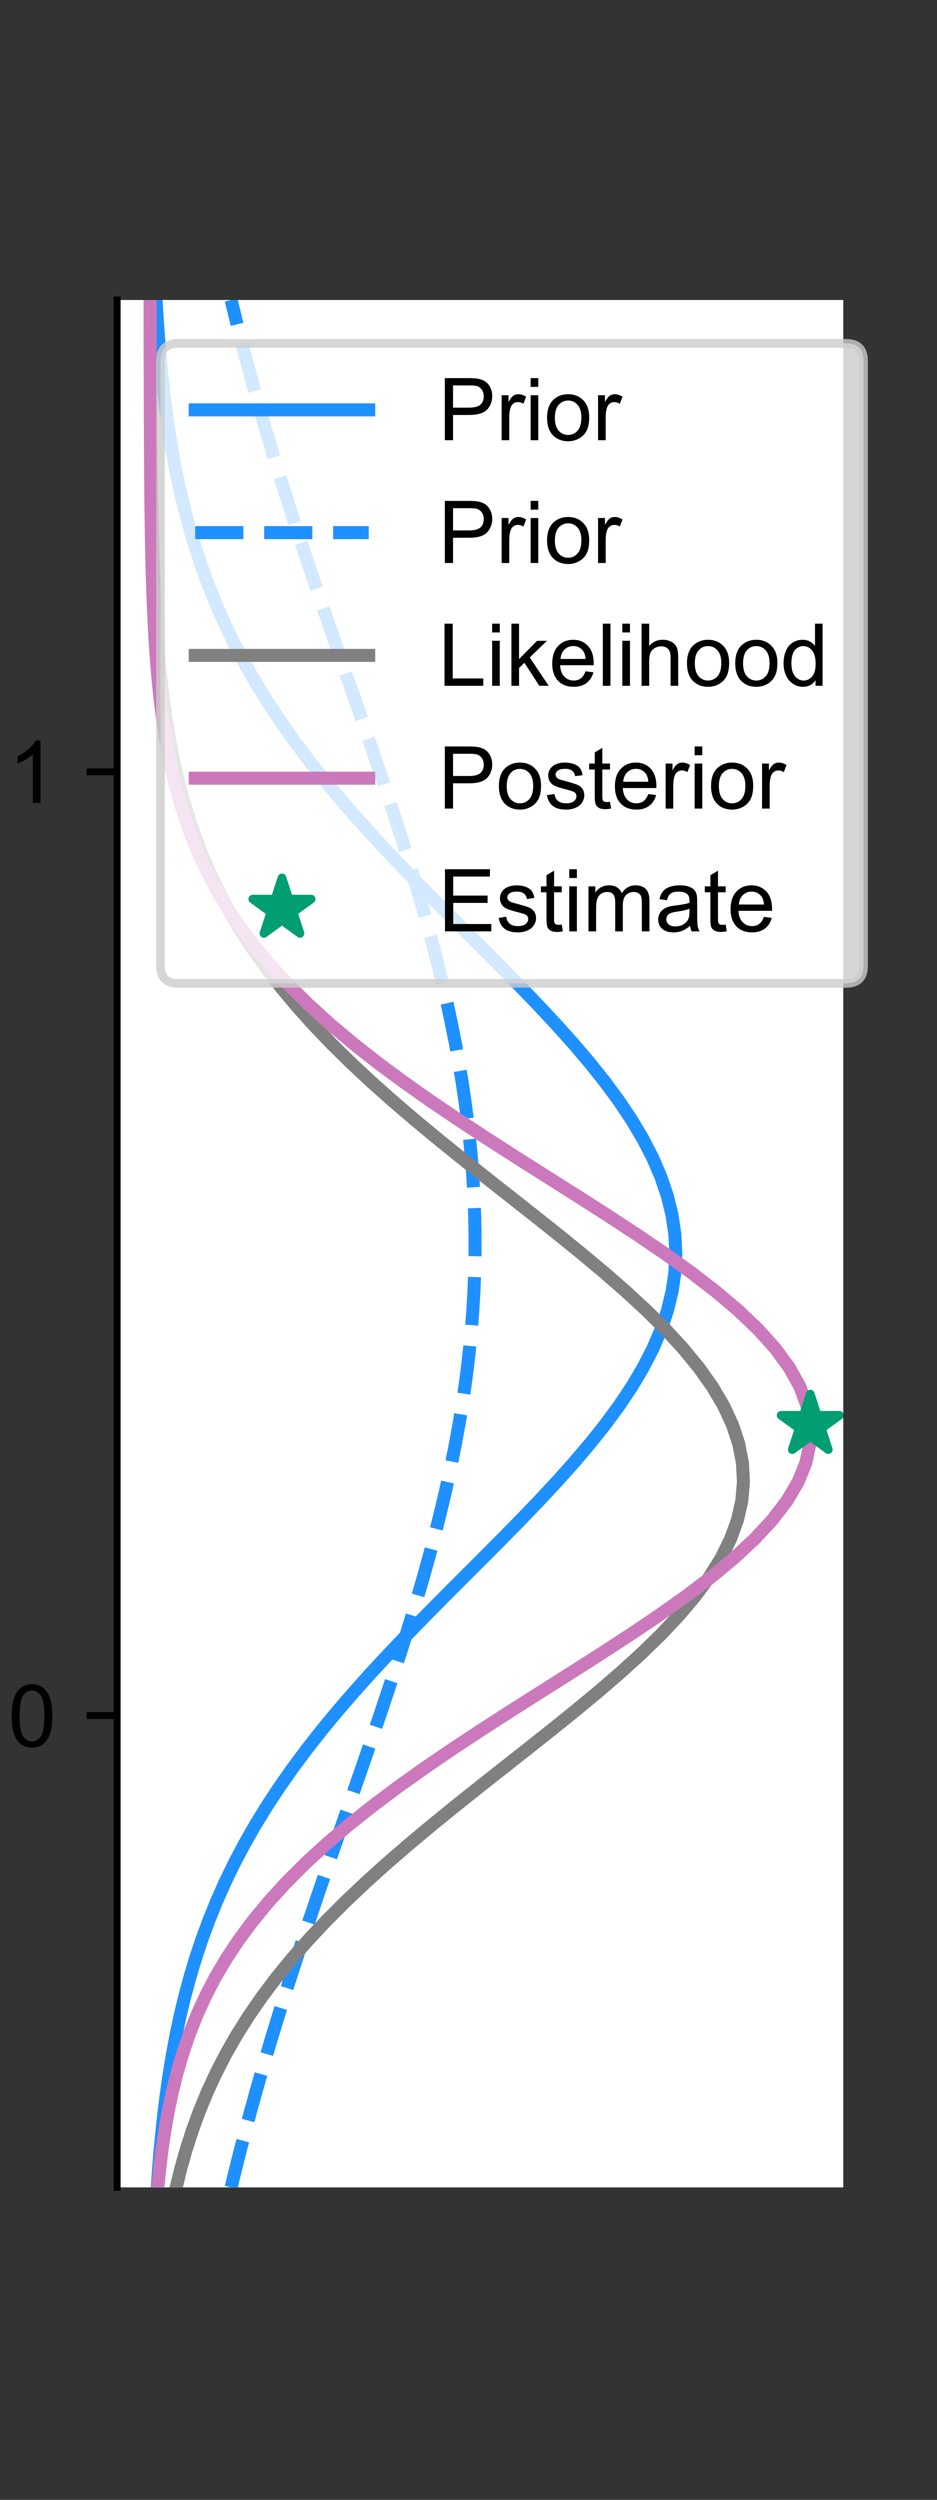 <?xml version="1.0" encoding="utf-8" standalone="no"?>
<!DOCTYPE svg PUBLIC "-//W3C//DTD SVG 1.1//EN"
  "http://www.w3.org/Graphics/SVG/1.1/DTD/svg11.dtd">
<!-- Created with matplotlib (https://matplotlib.org/) -->
<svg height="288pt" version="1.1" viewBox="0 0 108 288" width="108pt" xmlns="http://www.w3.org/2000/svg" xmlns:xlink="http://www.w3.org/1999/xlink">
 <rect x="0" y="0" width="108" height="288" fill="#333333" stroke="none"/>
 <defs>
  <style type="text/css">*{stroke-linecap:butt;stroke-linejoin:round;}</style>
 </defs>
 <g id="figure_1">
  <g id="patch_1">
   <path d="M 0 288 
L 108 288 
L 108 0 
L 0 0 
z
" style="fill:none;"/>
  </g>
  <g id="axes_1">
   <g id="patch_2">
    <path d="M 13.5 252 
L 97.2 252 
L 97.2 34.56 
L 13.5 34.56 
z
" style="fill:#ffffff;"/>
   </g>
   <g id="matplotlib.axis_1">
    <g id="ytick_1">
     <g id="line2d_1">
      <defs>
       <path d="M 0 0 
L -3.5 0 
" id="md2a6a7523d" style="stroke:#000000;stroke-width:0.8;"/>
      </defs>
      <g>
       <use style="stroke:#000000;stroke-width:0.8;" x="13.5" xlink:href="#md2a6a7523d" y="197.64"/>
      </g>
     </g>
     <g id="text_1">
      <!-- 0 -->
      <g transform="translate(0.939 201.219)scale(0.1 -0.1)">
       <defs>
        <path d="M 4.156 35.297 
Q 4.156 48 6.766 55.734 
Q 9.375 63.484 14.516 67.672 
Q 19.672 71.875 27.484 71.875 
Q 33.25 71.875 37.594 69.547 
Q 41.938 67.234 44.766 62.859 
Q 47.609 58.5 49.219 52.219 
Q 50.828 45.953 50.828 35.297 
Q 50.828 22.703 48.234 14.969 
Q 45.656 7.234 40.5 3 
Q 35.359 -1.219 27.484 -1.219 
Q 17.141 -1.219 11.234 6.203 
Q 4.156 15.141 4.156 35.297 
z
M 13.188 35.297 
Q 13.188 17.672 17.312 11.828 
Q 21.438 6 27.484 6 
Q 33.547 6 37.672 11.859 
Q 41.797 17.719 41.797 35.297 
Q 41.797 52.984 37.672 58.781 
Q 33.547 64.594 27.391 64.594 
Q 21.344 64.594 17.719 59.469 
Q 13.188 52.938 13.188 35.297 
z
" id="ArialMT-48"/>
       </defs>
       <use xlink:href="#ArialMT-48"/>
      </g>
     </g>
    </g>
    <g id="ytick_2">
     <g id="line2d_2">
      <g>
       <use style="stroke:#000000;stroke-width:0.8;" x="13.5" xlink:href="#md2a6a7523d" y="88.92"/>
      </g>
     </g>
     <g id="text_2">
      <!-- 1 -->
      <g transform="translate(0.939 92.499)scale(0.1 -0.1)">
       <defs>
        <path d="M 37.25 0 
L 28.469 0 
L 28.469 56 
Q 25.297 52.984 20.141 49.953 
Q 14.984 46.922 10.891 45.406 
L 10.891 53.906 
Q 18.266 57.375 23.781 62.297 
Q 29.297 67.234 31.594 71.875 
L 37.25 71.875 
z
" id="ArialMT-49"/>
       </defs>
       <use xlink:href="#ArialMT-49"/>
      </g>
     </g>
    </g>
   </g>
   <g id="line2d_3">
    <path clip-path="url(#p0536e6c8e3)" d="M 18.127 252 
L 18.283 249.804 
L 18.465 247.607 
L 18.676 245.411 
L 18.919 243.215 
L 19.198 241.018 
L 19.518 238.822 
L 19.882 236.625 
L 20.295 234.429 
L 20.762 232.233 
L 21.288 230.036 
L 21.877 227.84 
L 22.534 225.644 
L 23.265 223.447 
L 24.073 221.251 
L 24.963 219.055 
L 25.938 216.858 
L 27.004 214.662 
L 28.162 212.465 
L 29.414 210.269 
L 30.763 208.073 
L 32.209 205.876 
L 33.751 203.68 
L 35.387 201.484 
L 37.115 199.287 
L 38.931 197.091 
L 40.828 194.895 
L 42.801 192.698 
L 44.84 190.502 
L 46.936 188.305 
L 49.078 186.109 
L 51.252 183.913 
L 53.446 181.716 
L 55.644 179.52 
L 57.831 177.324 
L 59.988 175.127 
L 62.1 172.931 
L 64.149 170.735 
L 66.116 168.538 
L 67.984 166.342 
L 69.736 164.145 
L 71.354 161.949 
L 72.822 159.753 
L 74.127 157.556 
L 75.255 155.36 
L 76.194 153.164 
L 76.934 150.967 
L 77.468 148.771 
L 77.79 146.575 
L 77.896 144.378 
L 77.785 142.182 
L 77.459 139.985 
L 76.92 137.789 
L 76.175 135.593 
L 75.232 133.396 
L 74.1 131.2 
L 72.792 129.004 
L 71.319 126.807 
L 69.698 124.611 
L 67.944 122.415 
L 66.074 120.218 
L 64.104 118.022 
L 62.054 115.825 
L 59.941 113.629 
L 57.782 111.433 
L 55.595 109.236 
L 53.397 107.04 
L 51.204 104.844 
L 49.03 102.647 
L 46.889 100.451 
L 44.794 98.255 
L 42.756 96.058 
L 40.785 93.862 
L 38.889 91.665 
L 37.076 89.469 
L 35.35 87.273 
L 33.715 85.076 
L 32.176 82.88 
L 30.732 80.684 
L 29.386 78.487 
L 28.135 76.291 
L 26.979 74.095 
L 25.916 71.898 
L 24.942 69.702 
L 24.054 67.505 
L 23.248 65.309 
L 22.519 63.113 
L 21.863 60.916 
L 21.276 58.72 
L 20.751 56.524 
L 20.286 54.327 
L 19.873 52.131 
L 19.51 49.935 
L 19.192 47.738 
L 18.913 45.542 
L 18.671 43.345 
L 18.461 41.149 
L 18.279 38.953 
L 18.123 36.756 
L 17.99 34.56 
" style="fill:none;stroke:#1e90ff;stroke-linecap:square;stroke-width:1.5;"/>
   </g>
   <g id="line2d_4">
    <path clip-path="url(#p0536e6c8e3)" d="M 26.642 252 
L 27.175 249.804 
L 27.727 247.607 
L 28.298 245.411 
L 28.887 243.215 
L 29.493 241.018 
L 30.116 238.822 
L 30.757 236.625 
L 31.413 234.429 
L 32.084 232.233 
L 32.77 230.036 
L 33.469 227.84 
L 34.181 225.644 
L 34.904 223.447 
L 35.637 221.251 
L 36.38 219.055 
L 37.129 216.858 
L 37.885 214.662 
L 38.646 212.465 
L 39.409 210.269 
L 40.174 208.073 
L 40.938 205.876 
L 41.701 203.68 
L 42.459 201.484 
L 43.212 199.287 
L 43.957 197.091 
L 44.692 194.895 
L 45.415 192.698 
L 46.125 190.502 
L 46.82 188.305 
L 47.497 186.109 
L 48.154 183.913 
L 48.79 181.716 
L 49.403 179.52 
L 49.991 177.324 
L 50.551 175.127 
L 51.083 172.931 
L 51.585 170.735 
L 52.054 168.538 
L 52.491 166.342 
L 52.892 164.145 
L 53.257 161.949 
L 53.584 159.753 
L 53.873 157.556 
L 54.123 155.36 
L 54.332 153.164 
L 54.501 150.967 
L 54.627 148.771 
L 54.712 146.575 
L 54.755 144.378 
L 54.755 142.182 
L 54.712 139.985 
L 54.627 137.789 
L 54.501 135.593 
L 54.332 133.396 
L 54.123 131.2 
L 53.873 129.004 
L 53.584 126.807 
L 53.257 124.611 
L 52.892 122.415 
L 52.491 120.218 
L 52.054 118.022 
L 51.585 115.825 
L 51.083 113.629 
L 50.551 111.433 
L 49.991 109.236 
L 49.403 107.04 
L 48.79 104.844 
L 48.154 102.647 
L 47.497 100.451 
L 46.82 98.255 
L 46.125 96.058 
L 45.415 93.862 
L 44.692 91.665 
L 43.957 89.469 
L 43.212 87.273 
L 42.459 85.076 
L 41.701 82.88 
L 40.938 80.684 
L 40.174 78.487 
L 39.409 76.291 
L 38.646 74.095 
L 37.885 71.898 
L 37.129 69.702 
L 36.38 67.505 
L 35.637 65.309 
L 34.904 63.113 
L 34.181 60.916 
L 33.469 58.72 
L 32.77 56.524 
L 32.084 54.327 
L 31.413 52.131 
L 30.757 49.935 
L 30.116 47.738 
L 29.493 45.542 
L 28.887 43.345 
L 28.298 41.149 
L 27.727 38.953 
L 27.175 36.756 
L 26.642 34.56 
" style="fill:none;stroke:#1e90ff;stroke-dasharray:5.55,2.4;stroke-dashoffset:0;stroke-width:1.5;"/>
   </g>
   <g id="patch_3">
    <path d="M 13.5 252 
L 13.5 34.56 
" style="fill:none;stroke:#000000;stroke-linecap:square;stroke-linejoin:miter;stroke-width:0.8;"/>
   </g>
   <g id="line2d_5">
    <path clip-path="url(#p0536e6c8e3)" d="M 20.306 252 
L 20.849 249.804 
L 21.471 247.607 
L 22.18 245.411 
L 22.983 243.215 
L 23.89 241.018 
L 24.906 238.822 
L 26.038 236.625 
L 27.295 234.429 
L 28.68 232.233 
L 30.198 230.036 
L 31.853 227.84 
L 33.647 225.644 
L 35.578 223.447 
L 37.644 221.251 
L 39.842 219.055 
L 42.165 216.858 
L 44.603 214.662 
L 47.144 212.465 
L 49.774 210.269 
L 52.475 208.073 
L 55.23 205.876 
L 58.015 203.68 
L 60.806 201.484 
L 63.579 199.287 
L 66.306 197.091 
L 68.958 194.895 
L 71.508 192.698 
L 73.927 190.502 
L 76.185 188.305 
L 78.257 186.109 
L 80.116 183.913 
L 81.739 181.716 
L 83.105 179.52 
L 84.195 177.324 
L 84.996 175.127 
L 85.497 172.931 
L 85.69 170.735 
L 85.574 168.538 
L 85.15 166.342 
L 84.423 164.145 
L 83.404 161.949 
L 82.105 159.753 
L 80.545 157.556 
L 78.743 155.36 
L 76.722 153.164 
L 74.507 150.967 
L 72.126 148.771 
L 69.607 146.575 
L 66.977 144.378 
L 64.266 142.182 
L 61.502 139.985 
L 58.713 137.789 
L 55.924 135.593 
L 53.16 133.396 
L 50.443 131.2 
L 47.793 129.004 
L 45.229 126.807 
L 42.764 124.611 
L 40.412 122.415 
L 38.182 120.218 
L 36.082 118.022 
L 34.117 115.825 
L 32.289 113.629 
L 30.599 111.433 
L 29.047 109.236 
L 27.629 107.04 
L 26.341 104.844 
L 25.178 102.647 
L 24.133 100.451 
L 23.2 98.255 
L 22.372 96.058 
L 21.64 93.862 
L 20.997 91.665 
L 20.435 89.469 
L 19.946 87.273 
L 19.524 85.076 
L 19.16 82.88 
L 18.849 80.684 
L 18.584 78.487 
L 18.36 76.291 
L 18.171 74.095 
L 18.012 71.898 
L 17.88 69.702 
L 17.77 67.505 
L 17.68 65.309 
L 17.605 63.113 
L 17.544 60.916 
L 17.494 58.72 
L 17.454 56.524 
L 17.422 54.327 
L 17.396 52.131 
L 17.375 49.935 
L 17.359 47.738 
L 17.346 45.542 
L 17.336 43.345 
L 17.328 41.149 
L 17.321 38.953 
L 17.316 36.756 
L 17.313 34.56 
" style="fill:none;stroke:#808080;stroke-linecap:square;stroke-width:1.5;"/>
   </g>
   <g id="line2d_6">
    <path clip-path="url(#p0536e6c8e3)" d="M 18.195 252 
L 18.417 249.804 
L 18.686 247.607 
L 19.01 245.411 
L 19.398 243.215 
L 19.86 241.018 
L 20.405 238.822 
L 21.046 236.625 
L 21.793 234.429 
L 22.659 232.233 
L 23.656 230.036 
L 24.796 227.84 
L 26.09 225.644 
L 27.549 223.447 
L 29.183 221.251 
L 31 219.055 
L 33.005 216.858 
L 35.202 214.662 
L 37.591 212.465 
L 40.169 210.269 
L 42.928 208.073 
L 45.858 205.876 
L 48.944 203.68 
L 52.165 201.484 
L 55.496 199.287 
L 58.909 197.091 
L 62.371 194.895 
L 65.845 192.698 
L 69.292 190.502 
L 72.668 188.305 
L 75.93 186.109 
L 79.034 183.913 
L 81.934 181.716 
L 84.588 179.52 
L 86.956 177.324 
L 88.999 175.127 
L 90.684 172.931 
L 91.985 170.735 
L 92.88 168.538 
L 93.352 166.342 
L 93.395 164.145 
L 93.008 161.949 
L 92.197 159.753 
L 90.976 157.556 
L 89.365 155.36 
L 87.391 153.164 
L 85.086 150.967 
L 82.486 148.771 
L 79.631 146.575 
L 76.565 144.378 
L 73.331 142.182 
L 69.974 139.985 
L 66.538 137.789 
L 63.066 135.593 
L 59.599 133.396 
L 56.173 131.2 
L 52.823 129.004 
L 49.578 126.807 
L 46.464 124.611 
L 43.501 122.415 
L 40.706 120.218 
L 38.091 118.022 
L 35.664 115.825 
L 33.429 113.629 
L 31.386 111.433 
L 29.532 109.236 
L 27.862 107.04 
L 26.368 104.844 
L 25.042 102.647 
L 23.872 100.451 
L 22.848 98.255 
L 21.957 96.058 
L 21.186 93.862 
L 20.525 91.665 
L 19.962 89.469 
L 19.484 87.273 
L 19.082 85.076 
L 18.746 82.88 
L 18.467 80.684 
L 18.236 78.487 
L 18.047 76.291 
L 17.893 74.095 
L 17.767 71.898 
L 17.667 69.702 
L 17.586 67.505 
L 17.522 65.309 
L 17.472 63.113 
L 17.432 60.916 
L 17.401 58.72 
L 17.377 56.524 
L 17.358 54.327 
L 17.344 52.131 
L 17.333 49.935 
L 17.325 47.738 
L 17.318 45.542 
L 17.314 43.345 
L 17.31 41.149 
L 17.308 38.953 
L 17.306 36.756 
L 17.305 34.56 
" style="fill:none;stroke:#cc78bc;stroke-linecap:square;stroke-width:1.5;"/>
   </g>
   <g id="PathCollection_1">
    <defs>
     <path d="M 0 -3.536 
L -0.794 -1.093 
L -3.362 -1.093 
L -1.284 0.417 
L -2.078 2.86 
L -0 1.35 
L 2.078 2.86 
L 1.284 0.417 
L 3.362 -1.093 
L 0.794 -1.093 
z
" id="mc2a86e3017" style="stroke:#029e73;"/>
    </defs>
    <g clip-path="url(#p0536e6c8e3)">
     <use style="fill:#029e73;stroke:#029e73;" x="93.395" xlink:href="#mc2a86e3017" y="164.145"/>
    </g>
   </g>
   <g id="legend_1">
    <g id="patch_4">
     <path d="M 20.5 113.287 
L 97.531 113.287 
Q 99.531 113.287 99.531 111.287 
L 99.531 41.56 
Q 99.531 39.56 97.531 39.56 
L 20.5 39.56 
Q 18.5 39.56 18.5 41.56 
L 18.5 111.287 
Q 18.5 113.287 20.5 113.287 
z
" style="fill:#ffffff;opacity:0.8;stroke:#cccccc;stroke-linejoin:miter;"/>
    </g>
    <g id="line2d_7">
     <path d="M 22.5 47.218 
L 42.5 47.218 
" style="fill:none;stroke:#1e90ff;stroke-linecap:square;stroke-width:1.5;"/>
    </g>
    <g id="line2d_8"/>
    <g id="text_3">
     <!-- Prior -->
     <g transform="translate(50.5 50.718)scale(0.1 -0.1)">
      <defs>
       <path d="M 7.719 0 
L 7.719 71.578 
L 34.719 71.578 
Q 41.844 71.578 45.609 70.906 
Q 50.875 70.016 54.438 67.547 
Q 58.016 65.094 60.188 60.641 
Q 62.359 56.203 62.359 50.875 
Q 62.359 41.75 56.547 35.422 
Q 50.734 29.109 35.547 29.109 
L 17.188 29.109 
L 17.188 0 
z
M 17.188 37.547 
L 35.688 37.547 
Q 44.875 37.547 48.734 40.969 
Q 52.594 44.391 52.594 50.594 
Q 52.594 55.078 50.312 58.266 
Q 48.047 61.469 44.344 62.5 
Q 41.938 63.141 35.5 63.141 
L 17.188 63.141 
z
" id="ArialMT-80"/>
       <path d="M 6.5 0 
L 6.5 51.859 
L 14.406 51.859 
L 14.406 44 
Q 17.438 49.516 20 51.266 
Q 22.562 53.031 25.641 53.031 
Q 30.078 53.031 34.672 50.203 
L 31.641 42.047 
Q 28.422 43.953 25.203 43.953 
Q 22.312 43.953 20.016 42.219 
Q 17.719 40.484 16.75 37.406 
Q 15.281 32.719 15.281 27.156 
L 15.281 0 
z
" id="ArialMT-114"/>
       <path d="M 6.641 61.469 
L 6.641 71.578 
L 15.438 71.578 
L 15.438 61.469 
z
M 6.641 0 
L 6.641 51.859 
L 15.438 51.859 
L 15.438 0 
z
" id="ArialMT-105"/>
       <path d="M 3.328 25.922 
Q 3.328 40.328 11.328 47.266 
Q 18.016 53.031 27.641 53.031 
Q 38.328 53.031 45.109 46.016 
Q 51.906 39.016 51.906 26.656 
Q 51.906 16.656 48.906 10.906 
Q 45.906 5.172 40.156 2 
Q 34.422 -1.172 27.641 -1.172 
Q 16.75 -1.172 10.031 5.812 
Q 3.328 12.797 3.328 25.922 
z
M 12.359 25.922 
Q 12.359 15.969 16.703 11.016 
Q 21.047 6.062 27.641 6.062 
Q 34.188 6.062 38.531 11.031 
Q 42.875 16.016 42.875 26.219 
Q 42.875 35.844 38.5 40.797 
Q 34.125 45.75 27.641 45.75 
Q 21.047 45.75 16.703 40.812 
Q 12.359 35.891 12.359 25.922 
z
" id="ArialMT-111"/>
      </defs>
      <use xlink:href="#ArialMT-80"/>
      <use x="66.699" xlink:href="#ArialMT-114"/>
      <use x="100" xlink:href="#ArialMT-105"/>
      <use x="122.217" xlink:href="#ArialMT-111"/>
      <use x="177.832" xlink:href="#ArialMT-114"/>
     </g>
    </g>
    <g id="line2d_9">
     <path d="M 22.5 61.363 
L 42.5 61.363 
" style="fill:none;stroke:#1e90ff;stroke-dasharray:5.55,2.4;stroke-dashoffset:0;stroke-width:1.5;"/>
    </g>
    <g id="line2d_10"/>
    <g id="text_4">
     <!-- Prior -->
     <g transform="translate(50.5 64.863)scale(0.1 -0.1)">
      <use xlink:href="#ArialMT-80"/>
      <use x="66.699" xlink:href="#ArialMT-114"/>
      <use x="100" xlink:href="#ArialMT-105"/>
      <use x="122.217" xlink:href="#ArialMT-111"/>
      <use x="177.832" xlink:href="#ArialMT-114"/>
     </g>
    </g>
    <g id="line2d_11">
     <path d="M 22.5 75.508 
L 42.5 75.508 
" style="fill:none;stroke:#808080;stroke-linecap:square;stroke-width:1.5;"/>
    </g>
    <g id="line2d_12"/>
    <g id="text_5">
     <!-- Likelihood -->
     <g transform="translate(50.5 79.008)scale(0.1 -0.1)">
      <defs>
       <path d="M 7.328 0 
L 7.328 71.578 
L 16.797 71.578 
L 16.797 8.453 
L 52.047 8.453 
L 52.047 0 
z
" id="ArialMT-76"/>
       <path d="M 6.641 0 
L 6.641 71.578 
L 15.438 71.578 
L 15.438 30.766 
L 36.234 51.859 
L 47.609 51.859 
L 27.781 32.625 
L 49.609 0 
L 38.766 0 
L 21.625 26.516 
L 15.438 20.562 
L 15.438 0 
z
" id="ArialMT-107"/>
       <path d="M 42.094 16.703 
L 51.172 15.578 
Q 49.031 7.625 43.219 3.219 
Q 37.406 -1.172 28.375 -1.172 
Q 17 -1.172 10.328 5.828 
Q 3.656 12.844 3.656 25.484 
Q 3.656 38.578 10.391 45.797 
Q 17.141 53.031 27.875 53.031 
Q 38.281 53.031 44.875 45.953 
Q 51.469 38.875 51.469 26.031 
Q 51.469 25.25 51.422 23.688 
L 12.75 23.688 
Q 13.234 15.141 17.578 10.594 
Q 21.922 6.062 28.422 6.062 
Q 33.25 6.062 36.672 8.594 
Q 40.094 11.141 42.094 16.703 
z
M 13.234 30.906 
L 42.188 30.906 
Q 41.609 37.453 38.875 40.719 
Q 34.672 45.797 27.984 45.797 
Q 21.922 45.797 17.797 41.75 
Q 13.672 37.703 13.234 30.906 
z
" id="ArialMT-101"/>
       <path d="M 6.391 0 
L 6.391 71.578 
L 15.188 71.578 
L 15.188 0 
z
" id="ArialMT-108"/>
       <path d="M 6.594 0 
L 6.594 71.578 
L 15.375 71.578 
L 15.375 45.906 
Q 21.531 53.031 30.906 53.031 
Q 36.672 53.031 40.922 50.75 
Q 45.172 48.484 47 44.484 
Q 48.828 40.484 48.828 32.859 
L 48.828 0 
L 40.047 0 
L 40.047 32.859 
Q 40.047 39.453 37.188 42.453 
Q 34.328 45.453 29.109 45.453 
Q 25.203 45.453 21.75 43.422 
Q 18.312 41.406 16.844 37.938 
Q 15.375 34.469 15.375 28.375 
L 15.375 0 
z
" id="ArialMT-104"/>
       <path d="M 40.234 0 
L 40.234 6.547 
Q 35.297 -1.172 25.734 -1.172 
Q 19.531 -1.172 14.328 2.25 
Q 9.125 5.672 6.266 11.797 
Q 3.422 17.922 3.422 25.875 
Q 3.422 33.641 6 39.969 
Q 8.594 46.297 13.766 49.656 
Q 18.953 53.031 25.344 53.031 
Q 30.031 53.031 33.688 51.047 
Q 37.359 49.078 39.656 45.906 
L 39.656 71.578 
L 48.391 71.578 
L 48.391 0 
z
M 12.453 25.875 
Q 12.453 15.922 16.641 10.984 
Q 20.844 6.062 26.562 6.062 
Q 32.328 6.062 36.344 10.766 
Q 40.375 15.484 40.375 25.141 
Q 40.375 35.797 36.266 40.766 
Q 32.172 45.75 26.172 45.75 
Q 20.312 45.75 16.375 40.969 
Q 12.453 36.188 12.453 25.875 
z
" id="ArialMT-100"/>
      </defs>
      <use xlink:href="#ArialMT-76"/>
      <use x="55.615" xlink:href="#ArialMT-105"/>
      <use x="77.832" xlink:href="#ArialMT-107"/>
      <use x="127.832" xlink:href="#ArialMT-101"/>
      <use x="183.447" xlink:href="#ArialMT-108"/>
      <use x="205.664" xlink:href="#ArialMT-105"/>
      <use x="227.881" xlink:href="#ArialMT-104"/>
      <use x="283.496" xlink:href="#ArialMT-111"/>
      <use x="339.111" xlink:href="#ArialMT-111"/>
      <use x="394.727" xlink:href="#ArialMT-100"/>
     </g>
    </g>
    <g id="line2d_13">
     <path d="M 22.5 89.654 
L 42.5 89.654 
" style="fill:none;stroke:#cc78bc;stroke-linecap:square;stroke-width:1.5;"/>
    </g>
    <g id="line2d_14"/>
    <g id="text_6">
     <!-- Posterior -->
     <g transform="translate(50.5 93.154)scale(0.1 -0.1)">
      <defs>
       <path d="M 3.078 15.484 
L 11.766 16.844 
Q 12.5 11.625 15.844 8.844 
Q 19.188 6.062 25.203 6.062 
Q 31.25 6.062 34.172 8.516 
Q 37.109 10.984 37.109 14.312 
Q 37.109 17.281 34.516 19 
Q 32.719 20.172 25.531 21.969 
Q 15.875 24.422 12.141 26.203 
Q 8.406 27.984 6.469 31.125 
Q 4.547 34.281 4.547 38.094 
Q 4.547 41.547 6.125 44.5 
Q 7.719 47.469 10.453 49.422 
Q 12.5 50.922 16.031 51.969 
Q 19.578 53.031 23.641 53.031 
Q 29.734 53.031 34.344 51.266 
Q 38.969 49.516 41.156 46.5 
Q 43.359 43.5 44.188 38.484 
L 35.594 37.312 
Q 35.016 41.312 32.203 43.547 
Q 29.391 45.797 24.266 45.797 
Q 18.219 45.797 15.625 43.797 
Q 13.031 41.797 13.031 39.109 
Q 13.031 37.406 14.109 36.031 
Q 15.188 34.625 17.484 33.688 
Q 18.797 33.203 25.25 31.453 
Q 34.578 28.953 38.25 27.359 
Q 41.938 25.781 44.031 22.75 
Q 46.141 19.734 46.141 15.234 
Q 46.141 10.844 43.578 6.953 
Q 41.016 3.078 36.172 0.953 
Q 31.344 -1.172 25.25 -1.172 
Q 15.141 -1.172 9.844 3.031 
Q 4.547 7.234 3.078 15.484 
z
" id="ArialMT-115"/>
       <path d="M 25.781 7.859 
L 27.047 0.094 
Q 23.344 -0.688 20.406 -0.688 
Q 15.625 -0.688 12.984 0.828 
Q 10.359 2.344 9.281 4.812 
Q 8.203 7.281 8.203 15.188 
L 8.203 45.016 
L 1.766 45.016 
L 1.766 51.859 
L 8.203 51.859 
L 8.203 64.703 
L 16.938 69.969 
L 16.938 51.859 
L 25.781 51.859 
L 25.781 45.016 
L 16.938 45.016 
L 16.938 14.703 
Q 16.938 10.938 17.406 9.859 
Q 17.875 8.797 18.922 8.156 
Q 19.969 7.516 21.922 7.516 
Q 23.391 7.516 25.781 7.859 
z
" id="ArialMT-116"/>
      </defs>
      <use xlink:href="#ArialMT-80"/>
      <use x="66.699" xlink:href="#ArialMT-111"/>
      <use x="122.314" xlink:href="#ArialMT-115"/>
      <use x="172.314" xlink:href="#ArialMT-116"/>
      <use x="200.098" xlink:href="#ArialMT-101"/>
      <use x="255.713" xlink:href="#ArialMT-114"/>
      <use x="289.014" xlink:href="#ArialMT-105"/>
      <use x="311.23" xlink:href="#ArialMT-111"/>
      <use x="366.846" xlink:href="#ArialMT-114"/>
     </g>
    </g>
    <g id="PathCollection_2">
     <g>
      <use style="fill:#029e73;stroke:#029e73;" x="32.5" xlink:href="#mc2a86e3017" y="104.674"/>
     </g>
    </g>
    <g id="text_7">
     <!-- Estimate -->
     <g transform="translate(50.5 107.299)scale(0.1 -0.1)">
      <defs>
       <path d="M 7.906 0 
L 7.906 71.578 
L 59.672 71.578 
L 59.672 63.141 
L 17.391 63.141 
L 17.391 41.219 
L 56.984 41.219 
L 56.984 32.812 
L 17.391 32.812 
L 17.391 8.453 
L 61.328 8.453 
L 61.328 0 
z
" id="ArialMT-69"/>
       <path d="M 6.594 0 
L 6.594 51.859 
L 14.453 51.859 
L 14.453 44.578 
Q 16.891 48.391 20.938 50.703 
Q 25 53.031 30.172 53.031 
Q 35.938 53.031 39.625 50.641 
Q 43.312 48.25 44.828 43.953 
Q 50.984 53.031 60.844 53.031 
Q 68.562 53.031 72.703 48.75 
Q 76.859 44.484 76.859 35.594 
L 76.859 0 
L 68.109 0 
L 68.109 32.672 
Q 68.109 37.938 67.25 40.25 
Q 66.406 42.578 64.156 43.984 
Q 61.922 45.406 58.891 45.406 
Q 53.422 45.406 49.797 41.766 
Q 46.188 38.141 46.188 30.125 
L 46.188 0 
L 37.406 0 
L 37.406 33.688 
Q 37.406 39.547 35.25 42.469 
Q 33.109 45.406 28.219 45.406 
Q 24.516 45.406 21.359 43.453 
Q 18.219 41.5 16.797 37.734 
Q 15.375 33.984 15.375 26.906 
L 15.375 0 
z
" id="ArialMT-109"/>
       <path d="M 40.438 6.391 
Q 35.547 2.25 31.031 0.531 
Q 26.516 -1.172 21.344 -1.172 
Q 12.797 -1.172 8.203 3 
Q 3.609 7.172 3.609 13.672 
Q 3.609 17.484 5.344 20.625 
Q 7.078 23.781 9.891 25.688 
Q 12.703 27.594 16.219 28.562 
Q 18.797 29.25 24.031 29.891 
Q 34.672 31.156 39.703 32.906 
Q 39.75 34.719 39.75 35.203 
Q 39.75 40.578 37.25 42.781 
Q 33.891 45.75 27.25 45.75 
Q 21.047 45.75 18.094 43.578 
Q 15.141 41.406 13.719 35.891 
L 5.125 37.062 
Q 6.297 42.578 8.984 45.969 
Q 11.672 49.359 16.75 51.188 
Q 21.828 53.031 28.516 53.031 
Q 35.156 53.031 39.297 51.469 
Q 43.453 49.906 45.406 47.531 
Q 47.359 45.172 48.141 41.547 
Q 48.578 39.312 48.578 33.453 
L 48.578 21.734 
Q 48.578 9.469 49.141 6.219 
Q 49.703 2.984 51.375 0 
L 42.188 0 
Q 40.828 2.734 40.438 6.391 
z
M 39.703 26.031 
Q 34.906 24.078 25.344 22.703 
Q 19.922 21.922 17.672 20.938 
Q 15.438 19.969 14.203 18.094 
Q 12.984 16.219 12.984 13.922 
Q 12.984 10.406 15.641 8.062 
Q 18.312 5.719 23.438 5.719 
Q 28.516 5.719 32.469 7.938 
Q 36.422 10.156 38.281 14.016 
Q 39.703 17 39.703 22.797 
z
" id="ArialMT-97"/>
      </defs>
      <use xlink:href="#ArialMT-69"/>
      <use x="66.699" xlink:href="#ArialMT-115"/>
      <use x="116.699" xlink:href="#ArialMT-116"/>
      <use x="144.482" xlink:href="#ArialMT-105"/>
      <use x="166.699" xlink:href="#ArialMT-109"/>
      <use x="250" xlink:href="#ArialMT-97"/>
      <use x="305.615" xlink:href="#ArialMT-116"/>
      <use x="333.398" xlink:href="#ArialMT-101"/>
     </g>
    </g>
   </g>
  </g>
 </g>
 <defs>
  <clipPath id="p0536e6c8e3">
   <rect height="217.44" width="83.7" x="13.5" y="34.56"/>
  </clipPath>
 </defs>
</svg>
